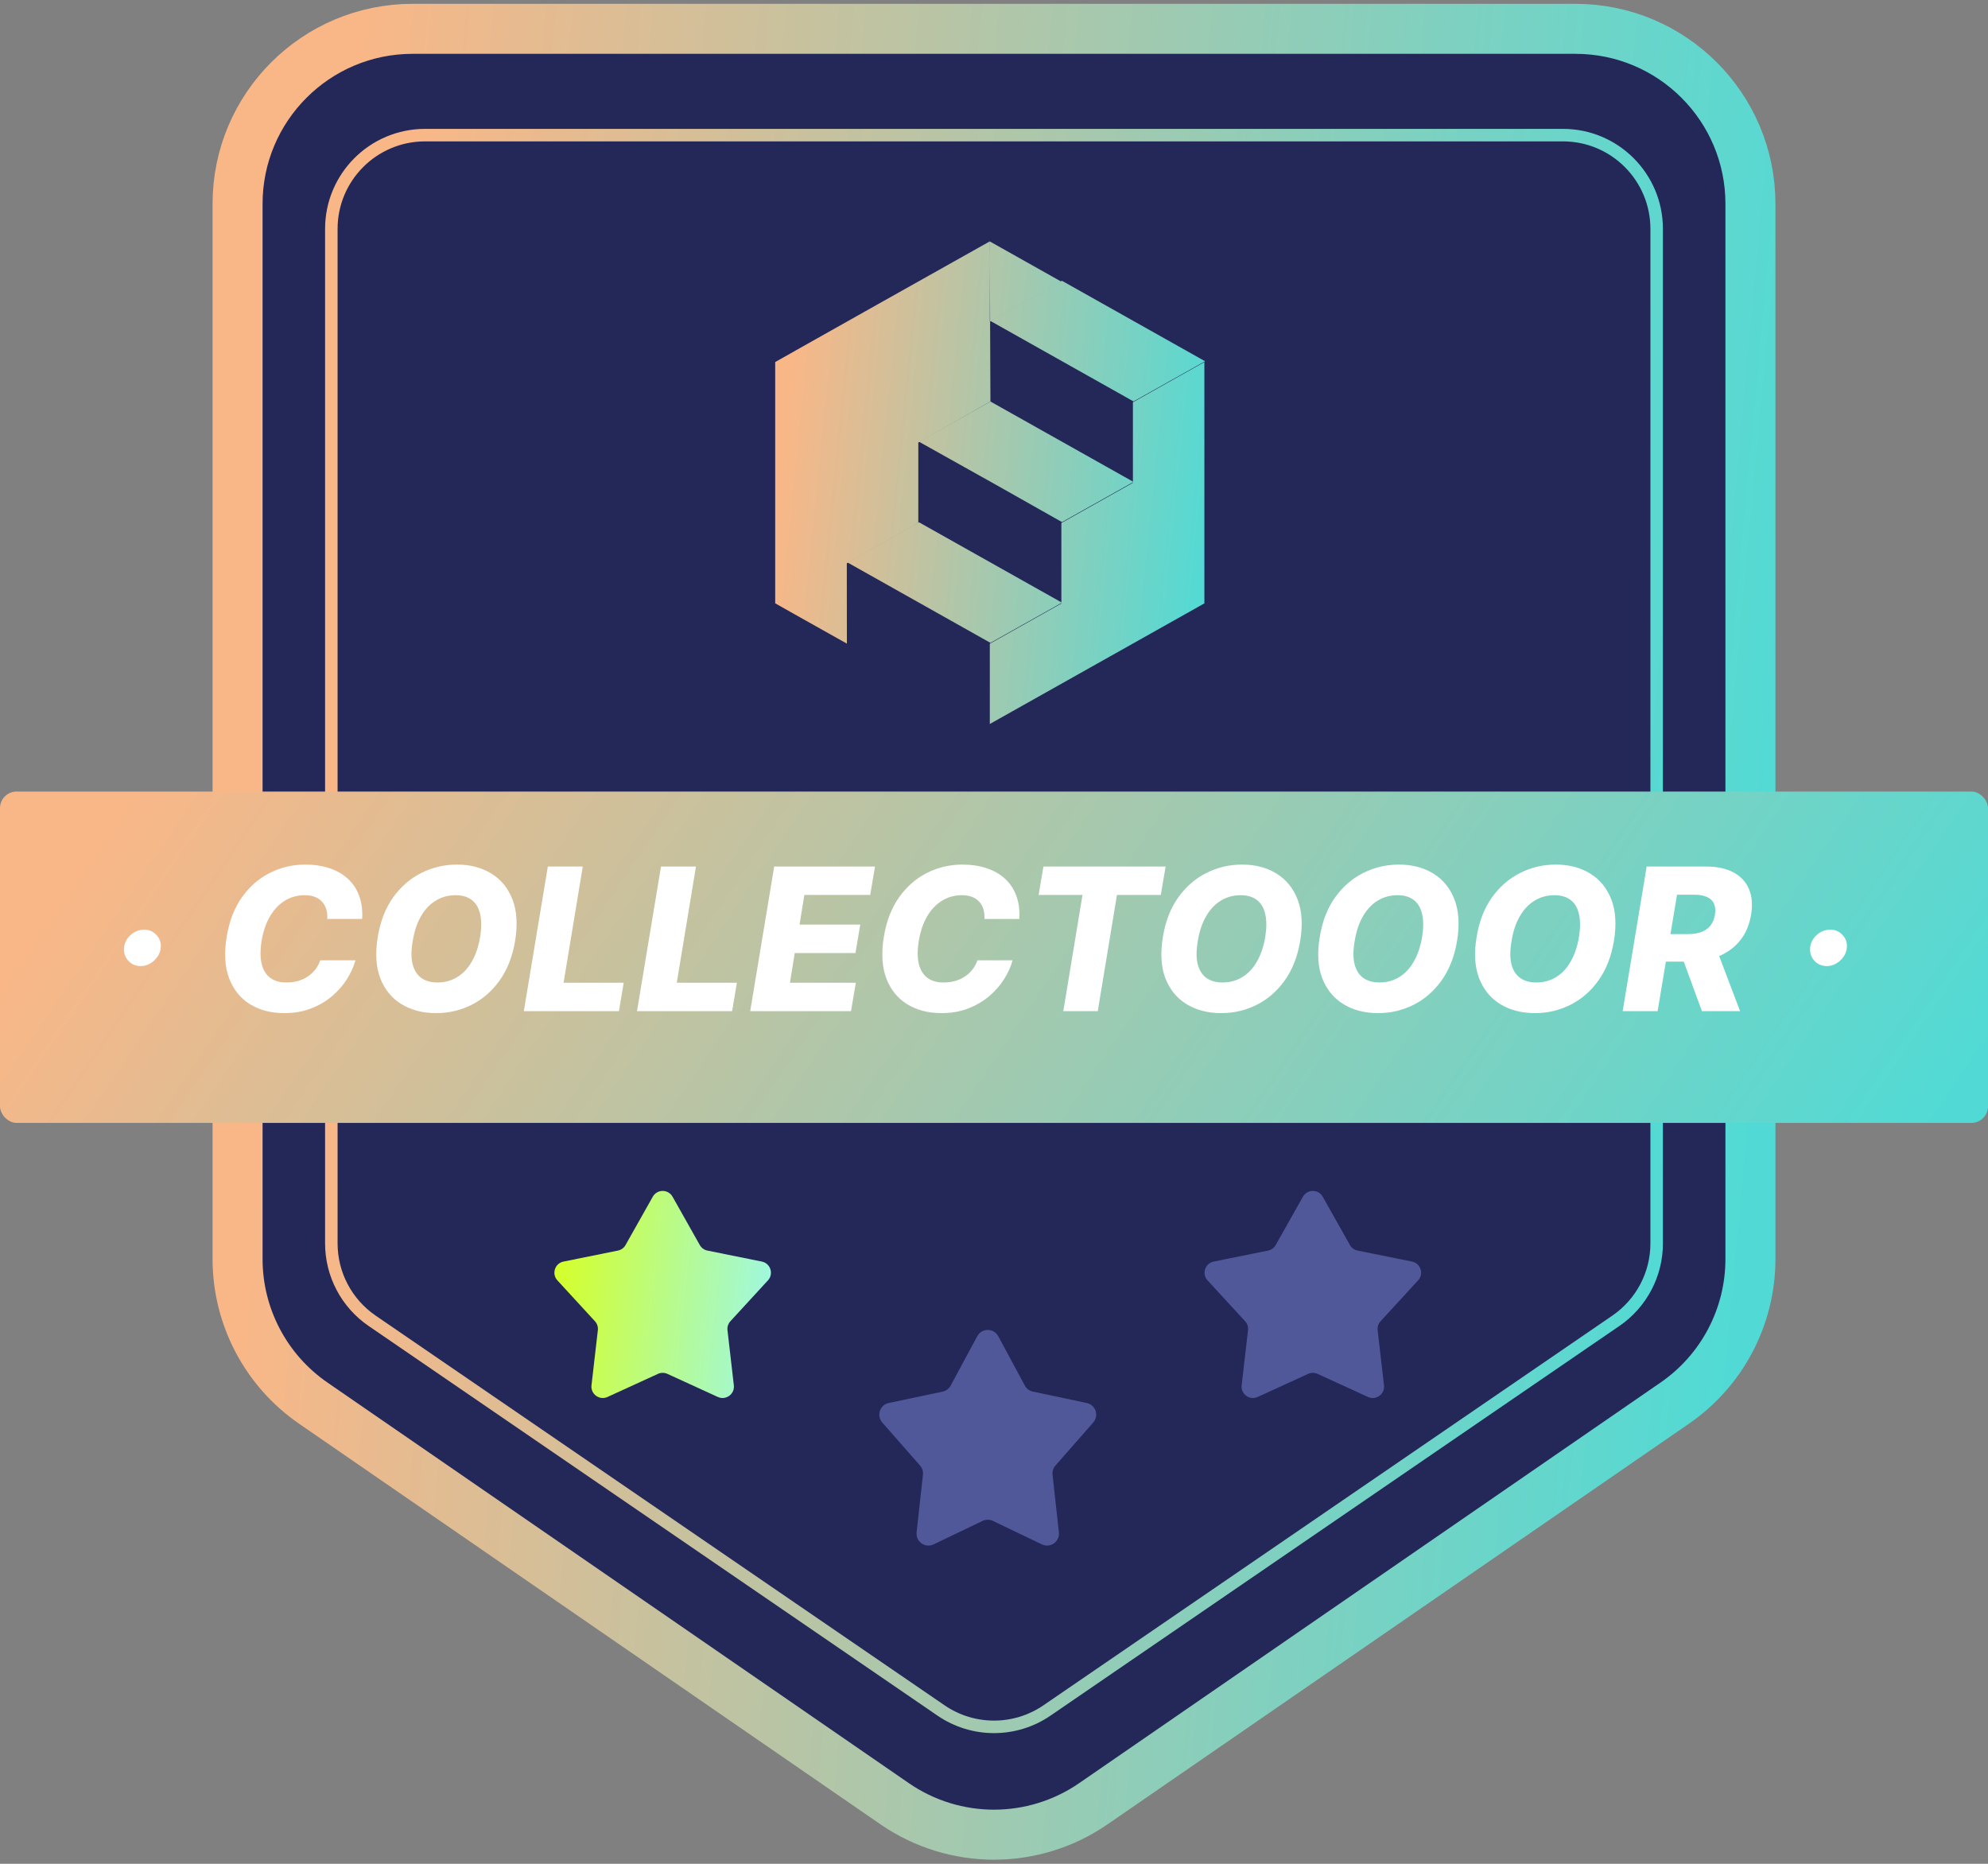 <svg width="96" height="90" viewBox="0 0 96 90" fill="none" xmlns="http://www.w3.org/2000/svg">
<rect x="0" y="0" width="96" height="90" fill="#808080" stroke="none"/>
<path d="M19.925 1.392C15.256 1.392 11.472 5.177 11.472 9.845V60.796C11.472 63.576 12.839 66.179 15.129 67.756L43.204 87.101C46.092 89.091 49.908 89.091 52.796 87.101L80.871 67.756C83.161 66.179 84.528 63.576 84.528 60.796V9.845C84.528 5.177 80.744 1.392 76.076 1.392H19.925Z" fill="url(#paint0_linear_10753_23819)" stroke="url(#paint1_linear_10753_23819)" stroke-width="2.415"/>
<path d="M16 11.053C16 8.552 18.027 6.525 20.528 6.525H75.472C77.973 6.525 80 8.552 80 11.053V60.042C80 61.536 79.263 62.934 78.031 63.778L50.559 82.595C49.017 83.651 46.983 83.651 45.441 82.595L17.969 63.778C16.737 62.934 16 61.536 16 60.042V11.053Z" stroke="url(#paint2_linear_10753_23819)" stroke-width="0.604"/>
<path fill-rule="evenodd" clip-rule="evenodd" d="M38.362 29.657L40.896 31.08L40.892 27.2L44.345 25.253L44.345 21.369L47.828 19.388L47.796 11.656L42.383 14.695L38.362 16.958L38.362 16.96L37.434 17.482L37.434 29.133L38.362 29.657ZM47.8 11.66L47.8 15.54L51.251 13.6L47.8 11.66ZM54.708 23.313L51.253 25.253L51.253 29.142L47.798 31.082L47.798 34.96L57.697 29.396L58.159 29.135L58.159 17.484L57.697 17.744L57.697 17.746L57.695 17.744L54.708 19.424L54.708 23.313Z" fill="url(#paint3_linear_10753_23819)"/>
<path fill-rule="evenodd" clip-rule="evenodd" d="M54.738 23.271L51.283 25.211L48.113 23.42L44.375 21.328L47.828 19.388L54.276 23.012L54.738 23.271ZM58.193 17.444L54.738 19.384L47.83 15.5L51.281 13.558L58.193 17.444ZM40.923 27.159L44.376 25.219L51.283 29.102L47.828 31.042L40.923 27.159Z" fill="url(#paint4_linear_10753_23819)"/>
<path d="M47.192 64.522C47.409 64.119 47.987 64.119 48.205 64.522L49.488 66.908C49.568 67.057 49.71 67.163 49.876 67.198L52.479 67.749C52.909 67.839 53.082 68.36 52.792 68.69L50.966 70.771C50.86 70.893 50.809 71.053 50.827 71.214L51.133 73.994C51.183 74.443 50.72 74.771 50.313 74.576L47.947 73.441C47.79 73.366 47.607 73.366 47.45 73.441L45.083 74.576C44.676 74.771 44.213 74.443 44.263 73.994L44.569 71.214C44.587 71.053 44.537 70.893 44.43 70.771L42.604 68.69C42.314 68.36 42.487 67.839 42.917 67.749L45.521 67.198C45.686 67.163 45.828 67.057 45.908 66.908L47.192 64.522Z" fill="#515899"/>
<path d="M31.522 57.788C31.732 57.415 32.268 57.415 32.478 57.788L33.793 60.121C33.871 60.26 34.006 60.358 34.163 60.389L36.788 60.919C37.207 61.003 37.373 61.514 37.083 61.828L35.271 63.8C35.163 63.917 35.111 64.076 35.13 64.234L35.437 66.894C35.486 67.319 35.052 67.635 34.663 67.457L32.228 66.342C32.083 66.276 31.917 66.276 31.772 66.342L29.337 67.457C28.948 67.635 28.514 67.319 28.563 66.894L28.87 64.234C28.889 64.076 28.837 63.917 28.729 63.8L26.917 61.828C26.628 61.514 26.793 61.003 27.212 60.919L29.837 60.389C29.994 60.358 30.129 60.26 30.207 60.121L31.522 57.788Z" fill="url(#paint5_linear_10753_23819)"/>
<path d="M62.918 57.788C63.128 57.415 63.664 57.415 63.874 57.788L65.189 60.121C65.268 60.26 65.403 60.358 65.559 60.389L68.184 60.919C68.603 61.003 68.769 61.514 68.479 61.828L66.667 63.8C66.559 63.917 66.508 64.076 66.526 64.234L66.833 66.894C66.882 67.319 66.448 67.635 66.06 67.457L63.625 66.342C63.48 66.276 63.313 66.276 63.168 66.342L60.733 67.457C60.344 67.635 59.91 67.319 59.959 66.894L60.267 64.234C60.285 64.076 60.233 63.917 60.125 63.8L58.313 61.828C58.024 61.514 58.19 61.003 58.609 60.919L61.234 60.389C61.39 60.358 61.525 60.26 61.603 60.121L62.918 57.788Z" fill="#515899"/>
<rect y="38.223" width="96" height="16" rx="0.8" fill="url(#paint6_linear_10753_23819)"/>
<path d="M6.8 46.651C6.553 46.651 6.35 46.565 6.194 46.392C6.037 46.219 5.969 46.01 5.989 45.765C6.012 45.524 6.119 45.318 6.309 45.148C6.5 44.977 6.719 44.892 6.964 44.892C7.198 44.892 7.395 44.977 7.554 45.148C7.715 45.318 7.784 45.524 7.762 45.765C7.748 45.928 7.692 46.077 7.595 46.211C7.499 46.346 7.381 46.452 7.24 46.532C7.099 46.611 6.953 46.651 6.8 46.651ZM17.488 44.374H15.804C15.813 44.197 15.796 44.039 15.753 43.9C15.71 43.759 15.641 43.639 15.548 43.539C15.455 43.436 15.339 43.359 15.2 43.307C15.062 43.255 14.9 43.228 14.716 43.228C14.364 43.228 14.045 43.316 13.758 43.491C13.472 43.666 13.232 43.918 13.039 44.248C12.846 44.577 12.711 44.973 12.633 45.434C12.563 45.88 12.564 46.251 12.637 46.549C12.712 46.847 12.85 47.071 13.053 47.221C13.255 47.368 13.512 47.442 13.823 47.442C14.025 47.442 14.213 47.418 14.386 47.37C14.561 47.321 14.719 47.249 14.86 47.156C15 47.062 15.122 46.95 15.224 46.818C15.329 46.684 15.409 46.535 15.466 46.372H17.164C17.08 46.678 16.941 46.984 16.748 47.289C16.557 47.591 16.316 47.865 16.025 48.11C15.735 48.356 15.397 48.552 15.013 48.7C14.629 48.848 14.201 48.922 13.731 48.922C13.088 48.922 12.533 48.777 12.067 48.489C11.604 48.2 11.269 47.782 11.062 47.234C10.857 46.684 10.819 46.018 10.946 45.236C11.071 44.48 11.317 43.842 11.686 43.324C12.056 42.806 12.506 42.414 13.036 42.148C13.567 41.882 14.134 41.749 14.737 41.749C15.173 41.749 15.565 41.808 15.913 41.926C16.263 42.042 16.559 42.212 16.803 42.438C17.046 42.66 17.227 42.934 17.345 43.259C17.465 43.584 17.513 43.956 17.488 44.374ZM24.873 45.444C24.746 46.197 24.496 46.832 24.123 47.35C23.752 47.866 23.301 48.257 22.769 48.523C22.24 48.789 21.671 48.922 21.061 48.922C20.418 48.922 19.861 48.778 19.391 48.492C18.921 48.206 18.578 47.789 18.365 47.241C18.154 46.693 18.113 46.028 18.242 45.247C18.365 44.494 18.611 43.858 18.982 43.337C19.355 42.817 19.808 42.423 20.342 42.155C20.878 41.884 21.453 41.749 22.067 41.749C22.706 41.749 23.259 41.893 23.727 42.182C24.198 42.471 24.539 42.89 24.75 43.44C24.962 43.99 25.002 44.658 24.873 45.444ZM23.185 45.247C23.256 44.808 23.256 44.439 23.185 44.139C23.117 43.839 22.983 43.612 22.783 43.46C22.583 43.306 22.323 43.228 22.002 43.228C21.648 43.228 21.327 43.316 21.041 43.491C20.757 43.664 20.519 43.916 20.328 44.248C20.138 44.577 20.005 44.976 19.93 45.444C19.852 45.888 19.85 46.257 19.923 46.552C19.998 46.848 20.138 47.071 20.342 47.221C20.547 47.368 20.807 47.442 21.123 47.442C21.475 47.442 21.792 47.357 22.074 47.186C22.356 47.016 22.591 46.767 22.78 46.44C22.971 46.112 23.106 45.715 23.185 45.247ZM25.296 48.826L26.455 41.844H28.142L27.215 47.456H30.119L29.888 48.826H25.296ZM30.761 48.826L31.92 41.844H33.608L32.681 47.456H35.585L35.353 48.826H30.761ZM36.227 48.826L37.386 41.844H42.254L42.022 43.215H38.842L38.61 44.647H41.542L41.31 46.02H38.378L38.146 47.456H41.327L41.095 48.826H36.227ZM49.222 44.374H47.538C47.547 44.197 47.53 44.039 47.487 43.9C47.444 43.759 47.376 43.639 47.282 43.539C47.189 43.436 47.073 43.359 46.935 43.307C46.796 43.255 46.635 43.228 46.451 43.228C46.098 43.228 45.779 43.316 45.493 43.491C45.206 43.666 44.967 43.918 44.773 44.248C44.58 44.577 44.445 44.973 44.368 45.434C44.297 45.88 44.298 46.251 44.371 46.549C44.446 46.847 44.585 47.071 44.787 47.221C44.989 47.368 45.246 47.442 45.557 47.442C45.76 47.442 45.947 47.418 46.12 47.37C46.295 47.321 46.453 47.249 46.594 47.156C46.735 47.062 46.856 46.95 46.959 46.818C47.063 46.684 47.144 46.535 47.201 46.372H48.898C48.814 46.678 48.676 46.984 48.483 47.289C48.292 47.591 48.051 47.865 47.76 48.11C47.469 48.356 47.131 48.552 46.747 48.7C46.363 48.848 45.936 48.922 45.465 48.922C44.822 48.922 44.268 48.777 43.802 48.489C43.338 48.2 43.003 47.782 42.796 47.234C42.592 46.684 42.553 46.018 42.68 45.236C42.805 44.48 43.052 43.842 43.42 43.324C43.791 42.806 44.24 42.414 44.77 42.148C45.302 41.882 45.869 41.749 46.471 41.749C46.907 41.749 47.3 41.808 47.647 41.926C47.997 42.042 48.294 42.212 48.537 42.438C48.78 42.66 48.961 42.934 49.079 43.259C49.2 43.584 49.247 43.956 49.222 44.374ZM50.154 43.215L50.386 41.844H56.287L56.055 43.215H53.938L53.011 48.826H51.347L52.274 43.215H50.154ZM62.785 45.444C62.658 46.197 62.408 46.832 62.035 47.35C61.665 47.866 61.214 48.257 60.682 48.523C60.152 48.789 59.583 48.922 58.974 48.922C58.331 48.922 57.774 48.778 57.304 48.492C56.833 48.206 56.491 47.789 56.277 47.241C56.066 46.693 56.025 46.028 56.155 45.247C56.277 44.494 56.524 43.858 56.895 43.337C57.267 42.817 57.721 42.423 58.255 42.155C58.791 41.884 59.366 41.749 59.98 41.749C60.618 41.749 61.172 41.893 61.64 42.182C62.11 42.471 62.451 42.89 62.663 43.44C62.874 43.99 62.915 44.658 62.785 45.444ZM61.098 45.247C61.168 44.808 61.168 44.439 61.098 44.139C61.03 43.839 60.896 43.612 60.696 43.46C60.496 43.306 60.235 43.228 59.915 43.228C59.56 43.228 59.24 43.316 58.954 43.491C58.669 43.664 58.432 43.916 58.241 44.248C58.05 44.577 57.917 44.976 57.842 45.444C57.765 45.888 57.763 46.257 57.835 46.552C57.91 46.848 58.05 47.071 58.255 47.221C58.459 47.368 58.719 47.442 59.035 47.442C59.388 47.442 59.705 47.357 59.986 47.186C60.268 47.016 60.504 46.767 60.692 46.44C60.883 46.112 61.018 45.715 61.098 45.247ZM70.36 45.444C70.233 46.197 69.983 46.832 69.61 47.35C69.24 47.866 68.789 48.257 68.257 48.523C67.727 48.789 67.158 48.922 66.549 48.922C65.906 48.922 65.349 48.778 64.879 48.492C64.408 48.206 64.066 47.789 63.852 47.241C63.641 46.693 63.6 46.028 63.73 45.247C63.852 44.494 64.099 43.858 64.469 43.337C64.842 42.817 65.296 42.423 65.83 42.155C66.366 41.884 66.941 41.749 67.555 41.749C68.193 41.749 68.747 41.893 69.215 42.182C69.685 42.471 70.026 42.89 70.238 43.44C70.449 43.99 70.49 44.658 70.36 45.444ZM68.673 45.247C68.743 44.808 68.743 44.439 68.673 44.139C68.605 43.839 68.471 43.612 68.271 43.46C68.071 43.306 67.81 43.228 67.49 43.228C67.135 43.228 66.815 43.316 66.529 43.491C66.245 43.664 66.007 43.916 65.816 44.248C65.625 44.577 65.492 44.976 65.417 45.444C65.34 45.888 65.338 46.257 65.41 46.552C65.485 46.848 65.625 47.071 65.83 47.221C66.034 47.368 66.294 47.442 66.61 47.442C66.963 47.442 67.28 47.357 67.561 47.186C67.843 47.016 68.079 46.767 68.267 46.44C68.458 46.112 68.593 45.715 68.673 45.247ZM77.935 45.444C77.808 46.197 77.558 46.832 77.185 47.35C76.815 47.866 76.364 48.257 75.832 48.523C75.302 48.789 74.733 48.922 74.124 48.922C73.481 48.922 72.924 48.778 72.454 48.492C71.983 48.206 71.641 47.789 71.427 47.241C71.216 46.693 71.175 46.028 71.305 45.247C71.427 44.494 71.674 43.858 72.044 43.337C72.417 42.817 72.871 42.423 73.405 42.155C73.941 41.884 74.516 41.749 75.13 41.749C75.768 41.749 76.322 41.893 76.79 42.182C77.26 42.471 77.601 42.89 77.813 43.44C78.024 43.99 78.065 44.658 77.935 45.444ZM76.248 45.247C76.318 44.808 76.318 44.439 76.248 44.139C76.18 43.839 76.046 43.612 75.846 43.46C75.646 43.306 75.385 43.228 75.065 43.228C74.71 43.228 74.39 43.316 74.104 43.491C73.82 43.664 73.582 43.916 73.391 44.248C73.2 44.577 73.067 44.976 72.992 45.444C72.915 45.888 72.913 46.257 72.985 46.552C73.06 46.848 73.2 47.071 73.405 47.221C73.609 47.368 73.87 47.442 74.185 47.442C74.538 47.442 74.855 47.357 75.136 47.186C75.418 47.016 75.654 46.767 75.842 46.44C76.033 46.112 76.168 45.715 76.248 45.247ZM78.358 48.826L79.517 41.844H82.401C82.924 41.844 83.36 41.939 83.71 42.127C84.06 42.314 84.309 42.582 84.457 42.932C84.605 43.28 84.639 43.692 84.559 44.169C84.482 44.651 84.309 45.061 84.041 45.4C83.775 45.736 83.432 45.993 83.011 46.17C82.593 46.348 82.118 46.436 81.587 46.436H79.763L79.988 45.107H81.498C81.75 45.107 81.968 45.074 82.153 45.008C82.337 44.94 82.483 44.837 82.592 44.701C82.704 44.562 82.778 44.385 82.814 44.169C82.848 43.953 82.832 43.775 82.766 43.634C82.703 43.491 82.59 43.384 82.429 43.314C82.269 43.241 82.065 43.205 81.815 43.205H80.983L80.046 48.826H78.358ZM82.817 45.635L84.028 48.826H82.186L81.014 45.635H82.817ZM88.222 46.651C87.975 46.651 87.772 46.565 87.615 46.392C87.459 46.219 87.391 46.01 87.411 45.765C87.434 45.524 87.54 45.318 87.731 45.148C87.922 44.977 88.141 44.892 88.386 44.892C88.62 44.892 88.817 44.977 88.976 45.148C89.137 45.318 89.206 45.524 89.184 45.765C89.17 45.928 89.114 46.077 89.017 46.211C88.921 46.346 88.803 46.452 88.662 46.532C88.521 46.611 88.375 46.651 88.222 46.651Z" fill="white"/>
<defs>
<linearGradient id="paint0_linear_10753_23819" x1="48" y1="2.6" x2="48" y2="88.939" gradientUnits="userSpaceOnUse">
<stop stop-color="#232859"/>
<stop offset="1" stop-color="#232859"/>
</linearGradient>
<linearGradient id="paint1_linear_10753_23819" x1="10.134" y1="-4.595" x2="89.378" y2="2.727" gradientUnits="userSpaceOnUse">
<stop offset="0.099" stop-color="#F9B787"/>
<stop offset="1" stop-color="#51DAD5"/>
</linearGradient>
<linearGradient id="paint2_linear_10753_23819" x1="13.37" y1="-0.318" x2="85.834" y2="6.417" gradientUnits="userSpaceOnUse">
<stop offset="0.099" stop-color="#F9B787"/>
<stop offset="1" stop-color="#51DAD5"/>
</linearGradient>
<linearGradient id="paint3_linear_10753_23819" x1="36.686" y1="9.714" x2="59.936" y2="12.053" gradientUnits="userSpaceOnUse">
<stop offset="0.099" stop-color="#F9B787"/>
<stop offset="1" stop-color="#51DAD5"/>
</linearGradient>
<linearGradient id="paint4_linear_10753_23819" x1="36.686" y1="9.714" x2="59.936" y2="12.053" gradientUnits="userSpaceOnUse">
<stop offset="0.099" stop-color="#F9B787"/>
<stop offset="1" stop-color="#51DAD5"/>
</linearGradient>
<linearGradient id="paint5_linear_10753_23819" x1="25.527" y1="55.933" x2="39.017" y2="57.457" gradientUnits="userSpaceOnUse">
<stop offset="0.099" stop-color="#D8FF20"/>
<stop offset="1" stop-color="#99F7F4"/>
</linearGradient>
<linearGradient id="paint6_linear_10753_23819" x1="-3.459" y1="36.889" x2="70.974" y2="87.326" gradientUnits="userSpaceOnUse">
<stop offset="0.099" stop-color="#F9B787"/>
<stop offset="1" stop-color="#51DAD5"/>
</linearGradient>
</defs>
</svg>
